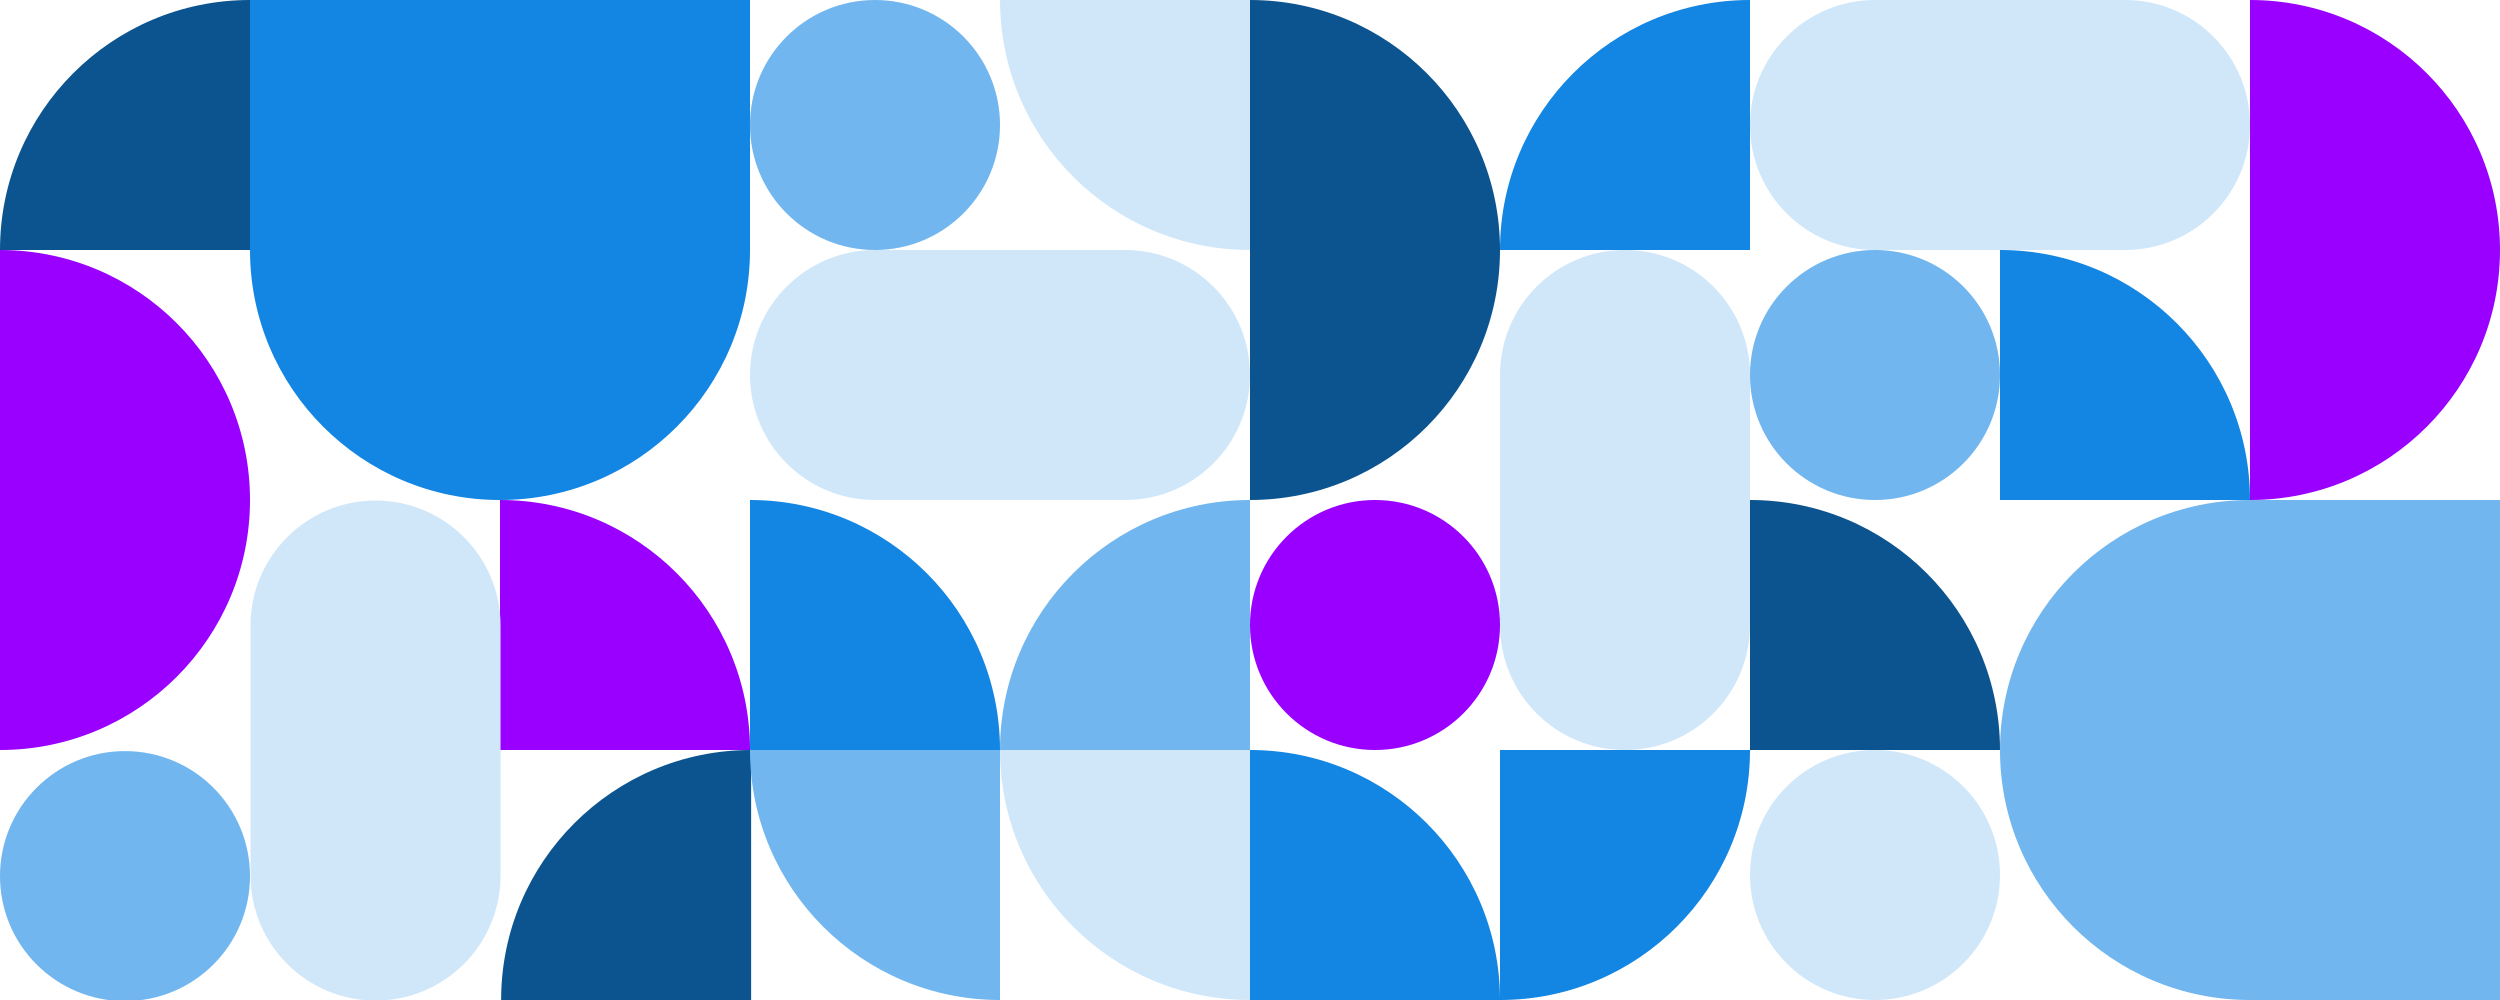 <?xml version="1.0" encoding="utf-8"?>
<!-- Generator: Adobe Illustrator 27.7.0, SVG Export Plug-In . SVG Version: 6.00 Build 0)  -->
<svg version="1.1" id="Layer_1" xmlns="http://www.w3.org/2000/svg" xmlns:xlink="http://www.w3.org/1999/xlink" x="0px" y="0px"
	 viewBox="0 0 1000 400" style="enable-background:new 0 0 1000 400;" xml:space="preserve">
<style type="text/css">
	.st0{fill:none;}
	.st1{fill:#9900FF;}
	.st2{fill:#0C548F;}
	.st3{fill:#1385E2;}
	.st4{fill:#D0E7F9;}
	.st5{fill:#71B6EE;}
</style>
<rect x="200.67" y="200.25" transform="matrix(-2.875642e-07 1 -1 -2.875642e-07 500.777 -0.415)" class="st0" width="99.86" height="99.86"/>
<path class="st1" d="M300,300c0-55.23-44.77-100-100-100l0,100L300,300z"/>
<path class="st2" d="M600,100c0,55.23-44.77,100-100,100V0C555.23,0,600,44.77,600,100z"/>
<path class="st3" d="M600,400c55.23,0,100-44.77,100-100H600V400z"/>
<path class="st2" d="M100,0C44.77,0,0,44.77,0,100l100,0L100,0z"/>
<g>
	<path class="st3" d="M900,200c0-55.23-44.77-100-100-100v100H900z"/>
</g>
<g>
	<path class="st1" d="M100,200c0,55.23-44.77,100-100,100V100C55.23,100,100,144.77,100,200z"/>
</g>
<g>
	<path class="st1" d="M1000,100c0,55.23-44.77,100-100,100V0C955.23,0,1000,44.77,1000,100z"/>
</g>
<path class="st4" d="M400,0c0,55.23,44.77,100,100,100l0-100L400,0z"/>
<path class="st5" d="M1000,200v200H900c-55.23,0-100-44.77-100-100c0-55.23,44.77-100,100-100H1000z"/>
<circle class="st1" cx="550" cy="250" r="50"/>
<circle class="st5" cx="750" cy="150" r="50"/>
<circle class="st5" cx="50" cy="350.44" r="50"/>
<circle class="st5" cx="350" cy="50" r="50"/>
<circle class="st4" cx="750" cy="350" r="50"/>
<path class="st5" d="M500,200c-55.23,0-100,44.77-100,100h100V200z"/>
<path class="st3" d="M600,400c0-55.23-44.77-100-100-100v100H600z"/>
<path class="st2" d="M800,300c0-55.23-44.77-100-100-100v100H800z"/>
<path class="st2" d="M300.45,300c-55.23,0-100,44.77-100,100h100V300z"/>
<path class="st3" d="M400,300c0-55.23-44.77-100-100-100v100H400z"/>
<path class="st3" d="M700,0c-55.23,0-100,44.77-100,100l100,0L700,0z"/>
<path class="st5" d="M300,300c0,55.23,44.77,100,100,100l0-100L300,300z"/>
<path class="st4" d="M500,400c-55.23,0-100-44.77-100-100l100,0L500,400z"/>
<path class="st3" d="M300,0v100c0,55.23-44.77,100-100,100s-100-44.77-100-100V0H300z"/>
<path class="st4" d="M450,100c-0.09,0-0.18,0.01-0.27,0.01V100h-99.5v0.01c-0.08,0-0.16-0.01-0.23-0.01c-27.61,0-50,22.39-50,50
	c0,27.61,22.39,50,50,50c0.08,0,0.16-0.01,0.23-0.01V200h99.5v-0.01c0.09,0,0.18,0.01,0.27,0.01c27.61,0,50-22.39,50-50
	C500,122.39,477.61,100,450,100z"/>
<path class="st4" d="M850,0c-0.09,0-0.18,0.01-0.27,0.01V0h-99.5v0.01C750.16,0.01,750.08,0,750,0c-27.61,0-50,22.39-50,50
	c0,27.61,22.39,50,50,50c0.08,0,0.16-0.01,0.23-0.01V100h99.5v-0.01c0.09,0,0.18,0.01,0.27,0.01c27.61,0,50-22.39,50-50
	C900,22.39,877.61,0,850,0z"/>
<path class="st4" d="M200.22,350.22c0-0.09-0.01-0.18-0.01-0.27h0.01l0-99.5h-0.01c0-0.08,0.01-0.16,0.01-0.23
	c0-27.61-22.39-50-50-50c-27.61,0-50,22.39-50,50c0,0.08,0.01,0.16,0.01,0.23h-0.01l0,99.5h0.01c0,0.09-0.01,0.18-0.01,0.27
	c0,27.61,22.39,50,50,50C177.84,400.22,200.22,377.84,200.22,350.22z"/>
<path class="st4" d="M700,250c0-0.09-0.01-0.18-0.01-0.27H700l0-99.5h-0.01c0-0.08,0.01-0.16,0.01-0.23c0-27.61-22.39-50-50-50
	c-27.61,0-50,22.39-50,50c0,0.08,0.01,0.16,0.01,0.23H600l0,99.5h0.01c0,0.09-0.01,0.18-0.01,0.27c0,27.61,22.39,50,50,50
	C677.61,300,700,277.61,700,250z"/>
</svg>
